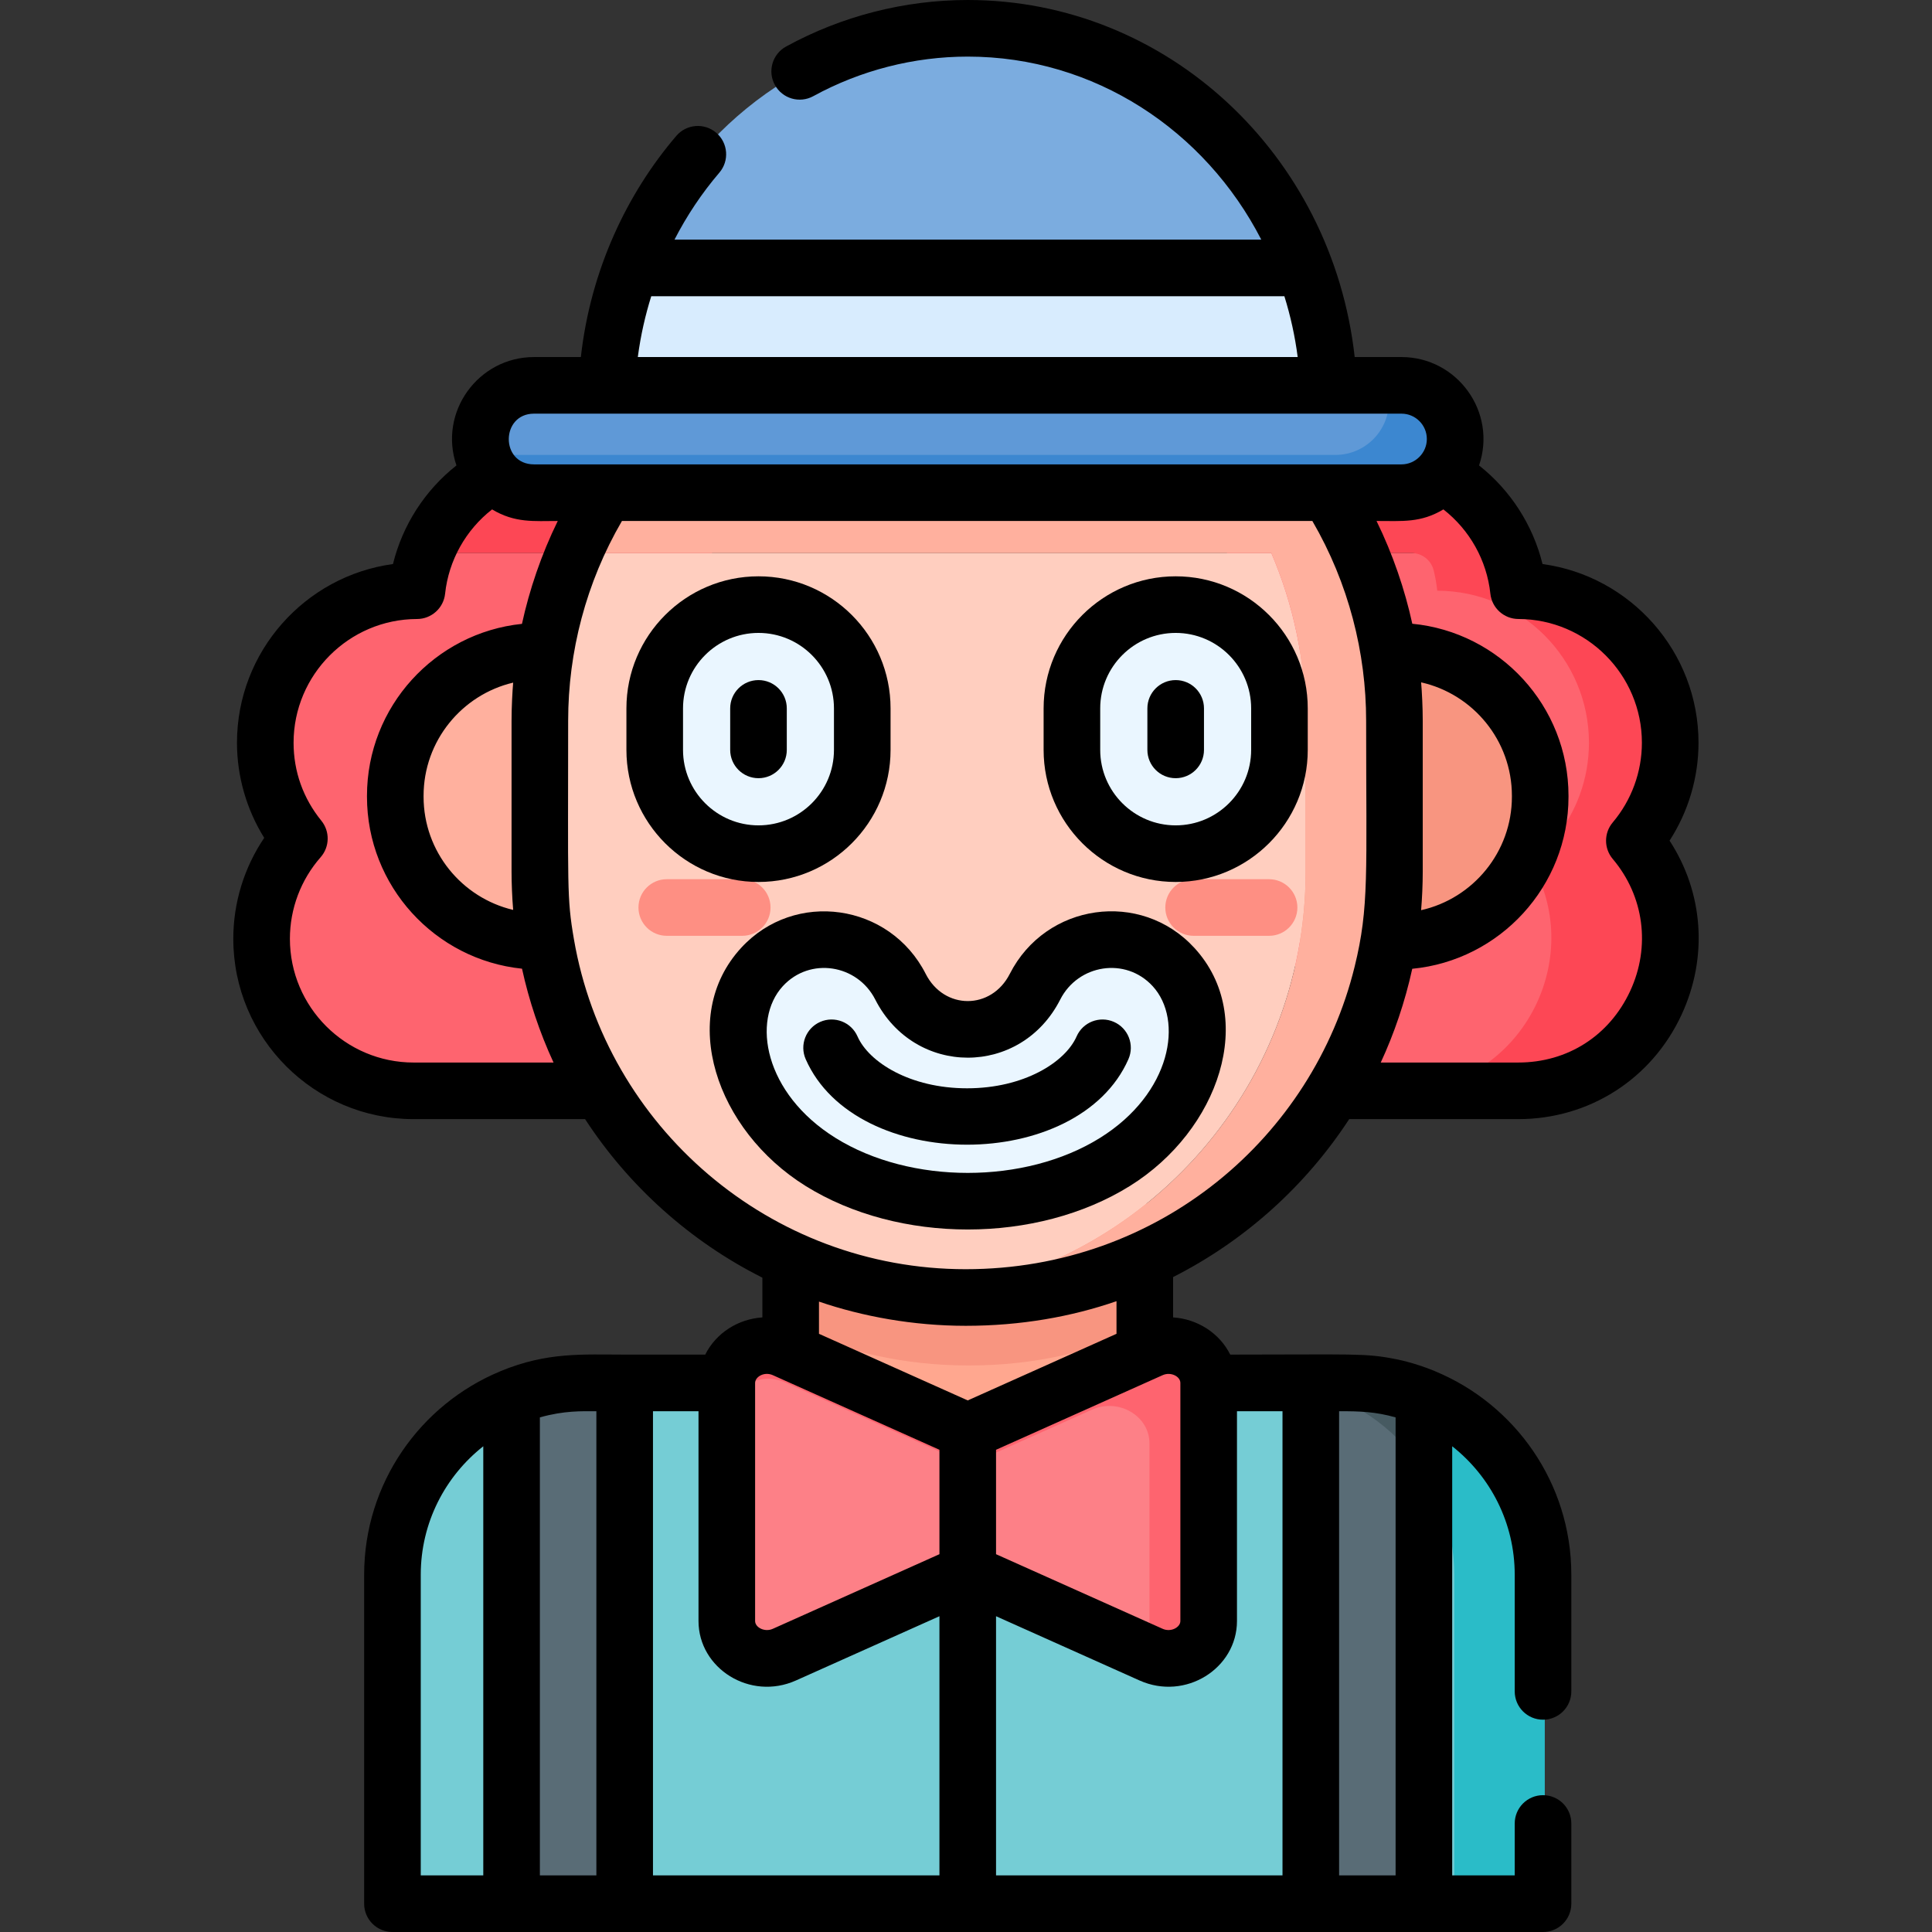 <svg id="Capa_1" enable-background="new 0 0 512 512" height="512" viewBox="0 0 512 512" width="512" xmlns="http://www.w3.org/2000/svg"><rect x="0" y="0" width="512" height="512" fill="#333333" stroke="none"/><g><g><path d="m425.087 196.836c0-22.221-17.988-40.24-40.197-40.293-.196-1.835-.516-3.633-.952-5.385-.668-2.691-3.066-4.593-5.839-4.593-11.148 0-41.823 0-52.944 0-1.69 4.447-2.623 9.266-2.623 14.305 0 22.222 17.988 40.24 40.197 40.293.419 3.925 1.401 7.682 2.865 11.188-13.642 6.457-23.081 20.342-23.081 36.437 0 12.453 5.726 24.331 15.904 32.024-1.384 2.813-2.873 5.577-4.494 8.272h26.885c33.419 0 51.734-38.103 32.495-64.115 8.304-8.303 11.784-18.155 11.784-28.133z" fill="#fe646f"/><path d="m402.81 289.083c34.362 0 52.762-40.286 30.781-66.289.158-.187.308-.382.462-.572h-.002c5.638-6.931 9.036-15.755 9.036-25.386 0-22.221-17.988-40.24-40.197-40.293-.372-3.479-1.195-6.821-2.395-9.978-2.261-9.044-16.902-27.436-40.341-25.896-.079.005-.159.008-.238.014-15.877 1.133-29.297 11.504-34.761 25.882h48.945c2.773 0 5.17 1.902 5.839 4.593.435 1.752.756 3.55.952 5.385 22.209.054 40.197 18.072 40.197 40.293 0 9.629-3.385 18.46-9.024 25.386h-.009c-.131.16-.262.319-.394.477-1.816 2.165-3.818 4.104-6.002 5.82 14.216 24.086-.673 56.013-28.717 60.12l-2.26.443c33.961.001-19.42-.054 28.128.001z" fill="#fd4755"/><path d="m191.322 160.869c0-5.039-.933-9.859-2.623-14.305h-75.34c-1.199 3.157-2.023 6.499-2.395 9.978-22.209.054-40.197 18.072-40.197 40.293 0 9.631 3.398 18.456 9.036 25.386-6.227 7.093-10.01 16.385-10.01 26.565 0 22.255 18.041 40.296 40.296 40.296h49.525c-1.576-2.62-3.031-5.314-4.389-8.06 9.785-7.352 16.116-19.054 16.116-32.235 0-16.095-9.439-29.981-23.081-36.437 1.464-3.506 2.446-7.262 2.865-11.188 22.209-.053 40.197-18.071 40.197-40.293z" fill="#fe646f"/><path d="m151.026 120.574c-17.215 0-31.896 10.8-37.667 25.99h75.34c-5.771-15.19-20.457-25.99-37.673-25.99z" fill="#fd4755"/><path d="m349.843 368.253v-1.767c-22.568 0-169.193 0-192.538 0-32.661 0-52.835 24.678-52.835 50.834v87.18h31.57l3.887-4.5h22l4.085 4.5h181.83l3.585-5h22.5l3.887 5h9.57v-87.179c.001-23.475-15.915-43.222-37.541-49.068z" fill="#75cdd5"/><path d="m358.55 366.486h-10.708v1.767c21.626 5.845 37.542 25.593 37.542 49.067v87.18h24v-87.179c.001-28.076-22.759-50.835-50.834-50.835z" fill="#2abcc8"/><path d="m155.305 366.486c-6.82 0-13.322 1.353-19.264 3.789v134.225h29.972v-138.014z" fill="#596c76"/><path d="m358.55 366.486h-10.708v138.014h29.972v-134.225c-5.942-2.436-12.444-3.789-19.264-3.789z" fill="#596c76"/><path d="m210.003 372.49c0 25.916 21.009 46.924 46.924 46.924 25.916 0 46.924-21.009 46.924-46.924v-20.58h-93.849v20.58z" fill="#ffa78f"/><path d="m210.003 351.91c14.149 6.387 29.85 9.943 46.382 9.943h.768c16.656 0 32.467-3.611 46.698-10.088v-92.199h-93.849v92.344z" fill="#f89580"/><path d="m198.583 249.455h-55.046c-21.163 0-38.319-17.156-38.319-38.319v-.236c0-21.163 17.156-38.319 38.319-38.319h55.046z" fill="#ffb09e"/><path d="m315.272 172.582h55.046c21.163 0 38.319 17.156 38.319 38.319v.236c0 21.163-17.156 38.319-38.319 38.319h-55.046z" fill="#f89580"/><path d="m305.52 357.586-48.592 21.76v8.835l32.592-14.595c7.065-3.164 15.258 1.625 15.258 8.918v55.661l.742.332c7.065 3.164 15.258-1.625 15.258-8.918v-63.076c0-7.293-8.193-12.081-15.258-8.917z" fill="#fe646f"/><path d="m347.843 366.486v1.767c12.607 3.407 23.269 11.536 29.972 22.379v-20.357c-.005-.002-.01-.004-.016-.006-10.869-4.451-18.527-3.783-29.956-3.783z" fill="#465a61"/><path d="m256.928 384.154-48.592-21.76c-7.065-3.164-15.258 1.625-15.258 8.918v4 50.268 4c0 7.293 8.193 12.082 15.258 8.918l48.592-21.76 47.85 21.428 5.572-3.915v-66h-17.45c-4.507 1.78.873-.566-35.972 15.903z" fill="#fd8087"/><path d="m289.362 373.586c7.065-3.164 15.258 1.625 15.258 8.918v55.661l.742.332c7.065 3.164 15.258-1.625 15.258-8.918v-63.076c0-7.293-8.193-12.082-15.258-8.918l-48.592 21.76-48.592-21.76c-7.065-3.164-15.258 1.625-15.258 8.918v8.808c0-7.293 8.193-12.082 15.258-8.918l48.592 21.76z" fill="#fe646f"/><g fill="#ffcebf"><path d=""/><path d="m336.915 146.564h-184.271-.02c-5.847 13.637-9.091 28.656-9.091 44.433v40.003c0 58.405 44.367 106.446 101.236 112.261 56.869-5.815 101.236-53.856 101.236-112.261v-40.002c.001-15.778-3.242-30.797-9.09-44.434z"/></g><g><path d="m336.319 248h-20c-4.142 0-7.5-3.357-7.5-7.5s3.358-7.5 7.5-7.5h20c4.142 0 7.5 3.357 7.5 7.5s-3.358 7.5-7.5 7.5z" fill="#fe8f83"/></g><g><path d="m196.699 248h-20c-4.142 0-7.5-3.357-7.5-7.5s3.358-7.5 7.5-7.5h20c4.142 0 7.5 3.357 7.5 7.5s-3.357 7.5-7.5 7.5z" fill="#fe8f83"/></g><path d="m257.154 78.145h-.768c-3.922 0-7.797.201-11.616.592 29.819 3.049 56.195 17.712 74.545 39.386h-149.072c-7.194 8.496-13.149 18.067-17.599 28.442h184.271c5.847 13.637 9.091 28.656 9.091 44.433v40.002c0 58.405-44.367 106.446-101.236 112.261 3.819.391 7.694.592 11.616.592h.768c62.327 0 112.852-50.526 112.852-112.852v-40.002c0-62.328-50.526-112.854-112.852-112.854z" fill="#ffb09e"/><path d="m245.043 8.293c-35.232 4.539-64.788 29.036-77.378 62.707l3.676 7.145h2 151.218 2c-10.782-36.962-41.679-64.885-79.516-69.852z" fill="#7bacdf"/><path d="m256.928 7.5c-4.052 0-8.042.273-11.962.781 37.872 4.939 68.804 32.876 79.593 69.864h17.956l3.675-7.145c-13.894-37.16-48.619-63.5-89.262-63.5z" fill="#7bacdf"/><path d="m324.186 71h-156.521c-4.182 11.186-6.481 23.35-6.481 36.073 0 3.127.145 6.217.417 9.27h168.655c.271-3.053.416-6.143.416-9.27-.001-12.716-2.3-24.882-6.486-36.073z" fill="#d8ecfe"/><path d="m346.19 71h-24.005c4.186 11.191 6.486 23.357 6.486 36.073 0 3.127-.145 6.217-.416 9.27h24c.271-3.053.416-6.143.416-9.27 0-12.723-2.298-24.887-6.481-36.073z" fill="#d8ecfe"/><g><path d="m256.928 318.333c-14.389 0-28.245-3.697-39.015-10.411-13.049-8.133-20.879-20.221-21.804-33.479-.929-13.32 8.969-25.218 22.319-25.424 9.018-.139 16.859 4.966 20.67 12.464 3.401 6.691 9.983 11.244 17.489 11.308.113.001.227.001.341.001s.228 0 .341-.001c7.506-.064 14.087-4.617 17.489-11.308 3.811-7.497 11.652-12.603 20.67-12.464 13.351.206 23.248 12.104 22.319 25.424-.925 13.257-8.755 25.345-21.804 33.479-10.77 6.714-24.626 10.411-39.015 10.411z" fill="#eaf6ff"/></g><path d="m201.474 226.23c-15.164 0-27.5-12.337-27.5-27.5v-11c0-15.163 12.336-27.5 27.5-27.5s27.5 12.337 27.5 27.5v11c0 15.164-12.337 27.5-27.5 27.5z" fill="#eaf6ff"/><path d="m312.033 226.23c-15.164 0-27.5-12.337-27.5-27.5v-11c0-15.163 12.336-27.5 27.5-27.5s27.5 12.337 27.5 27.5v11c0 15.164-12.336 27.5-27.5 27.5z" fill="#eaf6ff"/><g fill="#5f99d7"><path d="m126.401 120.564c.036.116.038.101.006 0-.002 0-.004 0-.006 0z"/><path d="m126.429 120.645 6.226 4.361h235.437l5.718-19.34-6.356-3.544c-37.534 0-226.076 0-227.471 0-8.847.001-16.398 8.224-13.554 18.523z"/></g><path d="m373.871 102.123c-.332 0-2.594 0-6.417 0 .414 1.334.637 2.751.637 4.221 0 7.854-6.367 14.221-14.221 14.221-4.19 0-190.216 0-227.471 0 1.798 5.793 7.199 10 13.583 10h233.887c7.854 0 14.221-6.367 14.221-14.221s-6.365-14.221-14.219-14.221z" fill="#3c87d0"/></g><g><path d="m442.452 222.779c4.978-7.694 7.67-16.712 7.67-25.943 0-24.142-18.034-44.193-41.339-47.358-2.534-10.323-8.475-19.538-16.821-26.133 4.825-14.126-5.77-28.722-20.557-28.722h-12.397c-5.959-53.608-49.735-94.623-102.546-94.623-16.763 0-33.409 4.264-48.14 12.329-3.633 1.989-4.966 6.547-2.977 10.18 1.99 3.633 6.547 4.966 10.181 2.977 12.528-6.86 26.684-10.486 40.936-10.486 33.579 0 62.884 19.525 77.789 48.5h-155.502c3.267-6.348 7.241-12.318 11.884-17.741 2.694-3.146 2.327-7.881-.819-10.575s-7.881-2.326-10.575.819c-13.043 15.235-22.721 35.503-25.306 58.62h-12.414c-14.806 0-25.375 14.613-20.557 28.722-8.346 6.595-14.286 15.81-16.821 26.133-23.305 3.165-41.339 23.217-41.339 47.358 0 8.913 2.532 17.672 7.216 25.208-5.314 7.863-8.19 17.164-8.19 26.743 0 26.354 21.441 47.796 47.795 47.796h45.433c11.631 17.827 27.855 32.394 46.981 42.012v10.535c-6.392.41-12.267 4.094-15.143 9.856h-21.348c-11.224 0-20.455-.718-32.816 4.349-.051.021-.096.051-.147.073-21.155 8.766-36.079 29.625-36.079 53.912v87.18c0 4.143 3.358 7.5 7.5 7.5h31.57 29.972 243.373c4.142 0 7.5-3.357 7.5-7.5v-21.26c0-4.143-3.358-7.5-7.5-7.5s-7.5 3.357-7.5 7.5v13.76h-16.57v-113.723c10.08 7.942 16.57 20.245 16.57 34.043v30.92c0 4.143 3.358 7.5 7.5 7.5s7.5-3.357 7.5-7.5v-30.92c0-24.286-14.923-45.146-36.078-53.912-.051-.022-.096-.053-.147-.074-5.769-2.364-10.368-3.161-10.368-3.161-8.115-1.626-11.18-1.187-43.797-1.187-1.37-2.745-3.481-5.138-6.191-6.895-2.732-1.769-5.813-2.76-8.952-2.962v-10.692c18.99-9.619 35.098-24.125 46.666-41.855h44.792c18.783 0 35.368-10.597 43.285-27.654 7.08-15.255 5.782-32.441-3.177-46.149zm-102.081-144.279c1.641 5.248 2.821 10.638 3.531 16.123h-174.876c.764-5.829 2.02-11.2 3.563-16.123zm-198.852 31.123h229.887c3.706 0 6.721 3.015 6.721 6.721 0 3.655-2.998 6.721-6.721 6.721-4.387 0-205.387 0-229.887 0-8.989-.001-8.839-13.442 0-13.442zm235.522 121.377v-40.002c0-3.499-.211-7.584-.429-10.169 13.753 3.089 24.059 15.4 24.059 30.072v.236c0 14.673-10.309 26.984-24.064 30.072.255-3.017.434-6.775.434-10.209zm-241.046 10.136c-13.594-3.207-23.742-15.44-23.742-29.999v-.237c0-14.557 10.147-26.79 23.739-29.998-.193 2.31-.424 6.325-.424 10.095v40.003c0 3.076.145 6.728.427 10.136zm10.699 40.447h-37.07c-18.083 0-32.795-14.712-32.795-32.796 0-7.956 2.893-15.633 8.146-21.618 2.414-2.75 2.491-6.842.181-9.681-4.811-5.913-7.354-13.055-7.354-20.652 0-18.039 14.676-32.75 32.715-32.793 3.827-.009 7.034-2.898 7.44-6.704.946-8.859 5.498-16.915 12.449-22.341 6.104 3.65 11.088 3.067 17.405 3.067-4.363 8.9-7.53 18.288-9.485 27.263-23.043 2.382-41.073 21.91-41.073 45.573v.236c0 23.667 18.037 43.199 41.087 45.575 1.82 8.351 4.651 16.876 8.354 24.871zm155.297 163.76c12.174 5.447 25.821-3.201 25.821-15.764 0-10.942 0-44.706 0-55.593h12.065v123.014h-75.915v-68.686c.001 0 38.028 17.028 38.029 17.029zm-101.879-78.839c0-1.658 2.438-3.081 4.693-2.073 15.952 7.144 26.857 12.027 44.157 19.774v27.673c-30.687 13.742-24.686 11.055-44.158 19.774-2.144.962-4.692-.343-4.692-2.073v-62.971zm-15 63.075c0 12.57 13.654 21.213 25.824 15.763l38.026-17.028v68.686h-75.915v-123.014h12.065zm-73.607-12.259c0-13.798 6.49-26.101 16.57-34.043v113.723h-16.57zm31.57 79.68v-121.377c6.458-1.826 11.155-1.636 14.972-1.636v123.013zm226.774 0h-14.972v-123.014c5.475 0 9.565.109 14.972 1.636zm-57.037-130.496v.016 63.06c0 1.686-2.506 3.052-4.693 2.073l-44.157-19.775v-27.673c40.835-18.287 23.047-10.321 44.157-19.774 2.148-.959 4.693.325 4.693 2.073zm-16.926-21.678v8.647l-39.424 17.654-39.424-17.654v-8.537c11.548 3.95 25.011 6.416 38.882 6.416 14.609.001 28.009-2.398 39.966-6.526zm-39.966-8.473c-51.876 0-95.271-37.741-103.82-87.427-1.923-11.167-1.532-13.478-1.532-57.928 0-18.221 4.727-36.573 14.254-52.934h182.964c9.637 16.55 14.254 34.953 14.254 52.934 0 40.668.845 49.357-3.05 65.185-11.07 45.096-51.776 80.17-103.07 80.17zm176.103-73.739c-5.513 11.878-16.607 18.969-29.679 18.969h-36.43c3.52-7.599 6.428-16.05 8.348-24.845 23.203-2.227 41.408-21.825 41.408-45.602v-.236c0-23.772-18.199-43.368-41.395-45.601-1.951-8.961-5.136-18.378-9.479-27.235 6.901 0 11.693.537 17.721-3.067 6.951 5.427 11.504 13.482 12.449 22.341.406 3.806 3.613 6.695 7.44 6.704 18.039.043 32.715 14.754 32.715 32.793 0 7.716-2.744 15.217-7.728 21.12-2.359 2.796-2.358 6.886.004 9.68 8.307 9.826 10.079 23.229 4.626 34.979z"/><path d="m208.508 198.73v-11c0-4.143-3.358-7.5-7.5-7.5s-7.5 3.357-7.5 7.5v11c0 4.143 3.358 7.5 7.5 7.5s7.5-3.357 7.5-7.5z"/><path d="m311.568 180.23c-4.142 0-7.5 3.357-7.5 7.5v11c0 4.143 3.358 7.5 7.5 7.5s7.5-3.357 7.5-7.5v-11c0-4.142-3.358-7.5-7.5-7.5z"/><path d="m267.606 258.085c-4.884 9.605-17.396 9.62-22.288 0-9.516-18.722-34.697-22.365-48.914-6.884-16.831 18.327-6.624 48.315 17.075 63.085 24.702 15.402 61.301 15.379 85.965.001 23.585-14.7 33.954-44.708 17.076-63.086-14.217-15.481-39.378-11.875-48.914 6.884zm23.903 43.473c-19.819 12.357-50.241 12.379-70.096-.001-18.941-11.805-22.243-31.191-13.962-40.21 7.189-7.825 19.756-5.786 24.495 3.535 10.439 20.534 38.578 20.562 49.03 0 4.733-9.31 17.298-11.369 24.495-3.535 8.227 8.959 5.033 28.372-13.962 40.211z"/><path d="m295.197 270.811c-3.79-1.665-8.217.056-9.884 3.848-3.004 6.834-13.941 13.752-29.031 13.752-15.091 0-26.027-6.918-29.032-13.752-1.667-3.791-6.092-5.514-9.884-3.848-3.792 1.667-5.515 6.093-3.848 9.885 13.28 30.209 72.242 30.216 85.526 0 1.668-3.793-.055-8.218-3.847-9.885z"/><path d="m236.008 198.73v-11c0-19.299-15.701-35-35-35s-35 15.701-35 35v11c0 19.299 15.701 35 35 35s35-15.701 35-35zm-55 0v-11c0-11.028 8.972-20 20-20s20 8.972 20 20v11c0 11.028-8.972 20-20 20s-20-8.971-20-20z"/><path d="m311.568 152.73c-19.299 0-35 15.701-35 35v11c0 19.299 15.701 35 35 35s35-15.701 35-35v-11c0-19.298-15.701-35-35-35zm20 46c0 11.028-8.972 20-20 20s-20-8.972-20-20v-11c0-11.028 8.972-20 20-20s20 8.972 20 20z"/></g></g></svg>